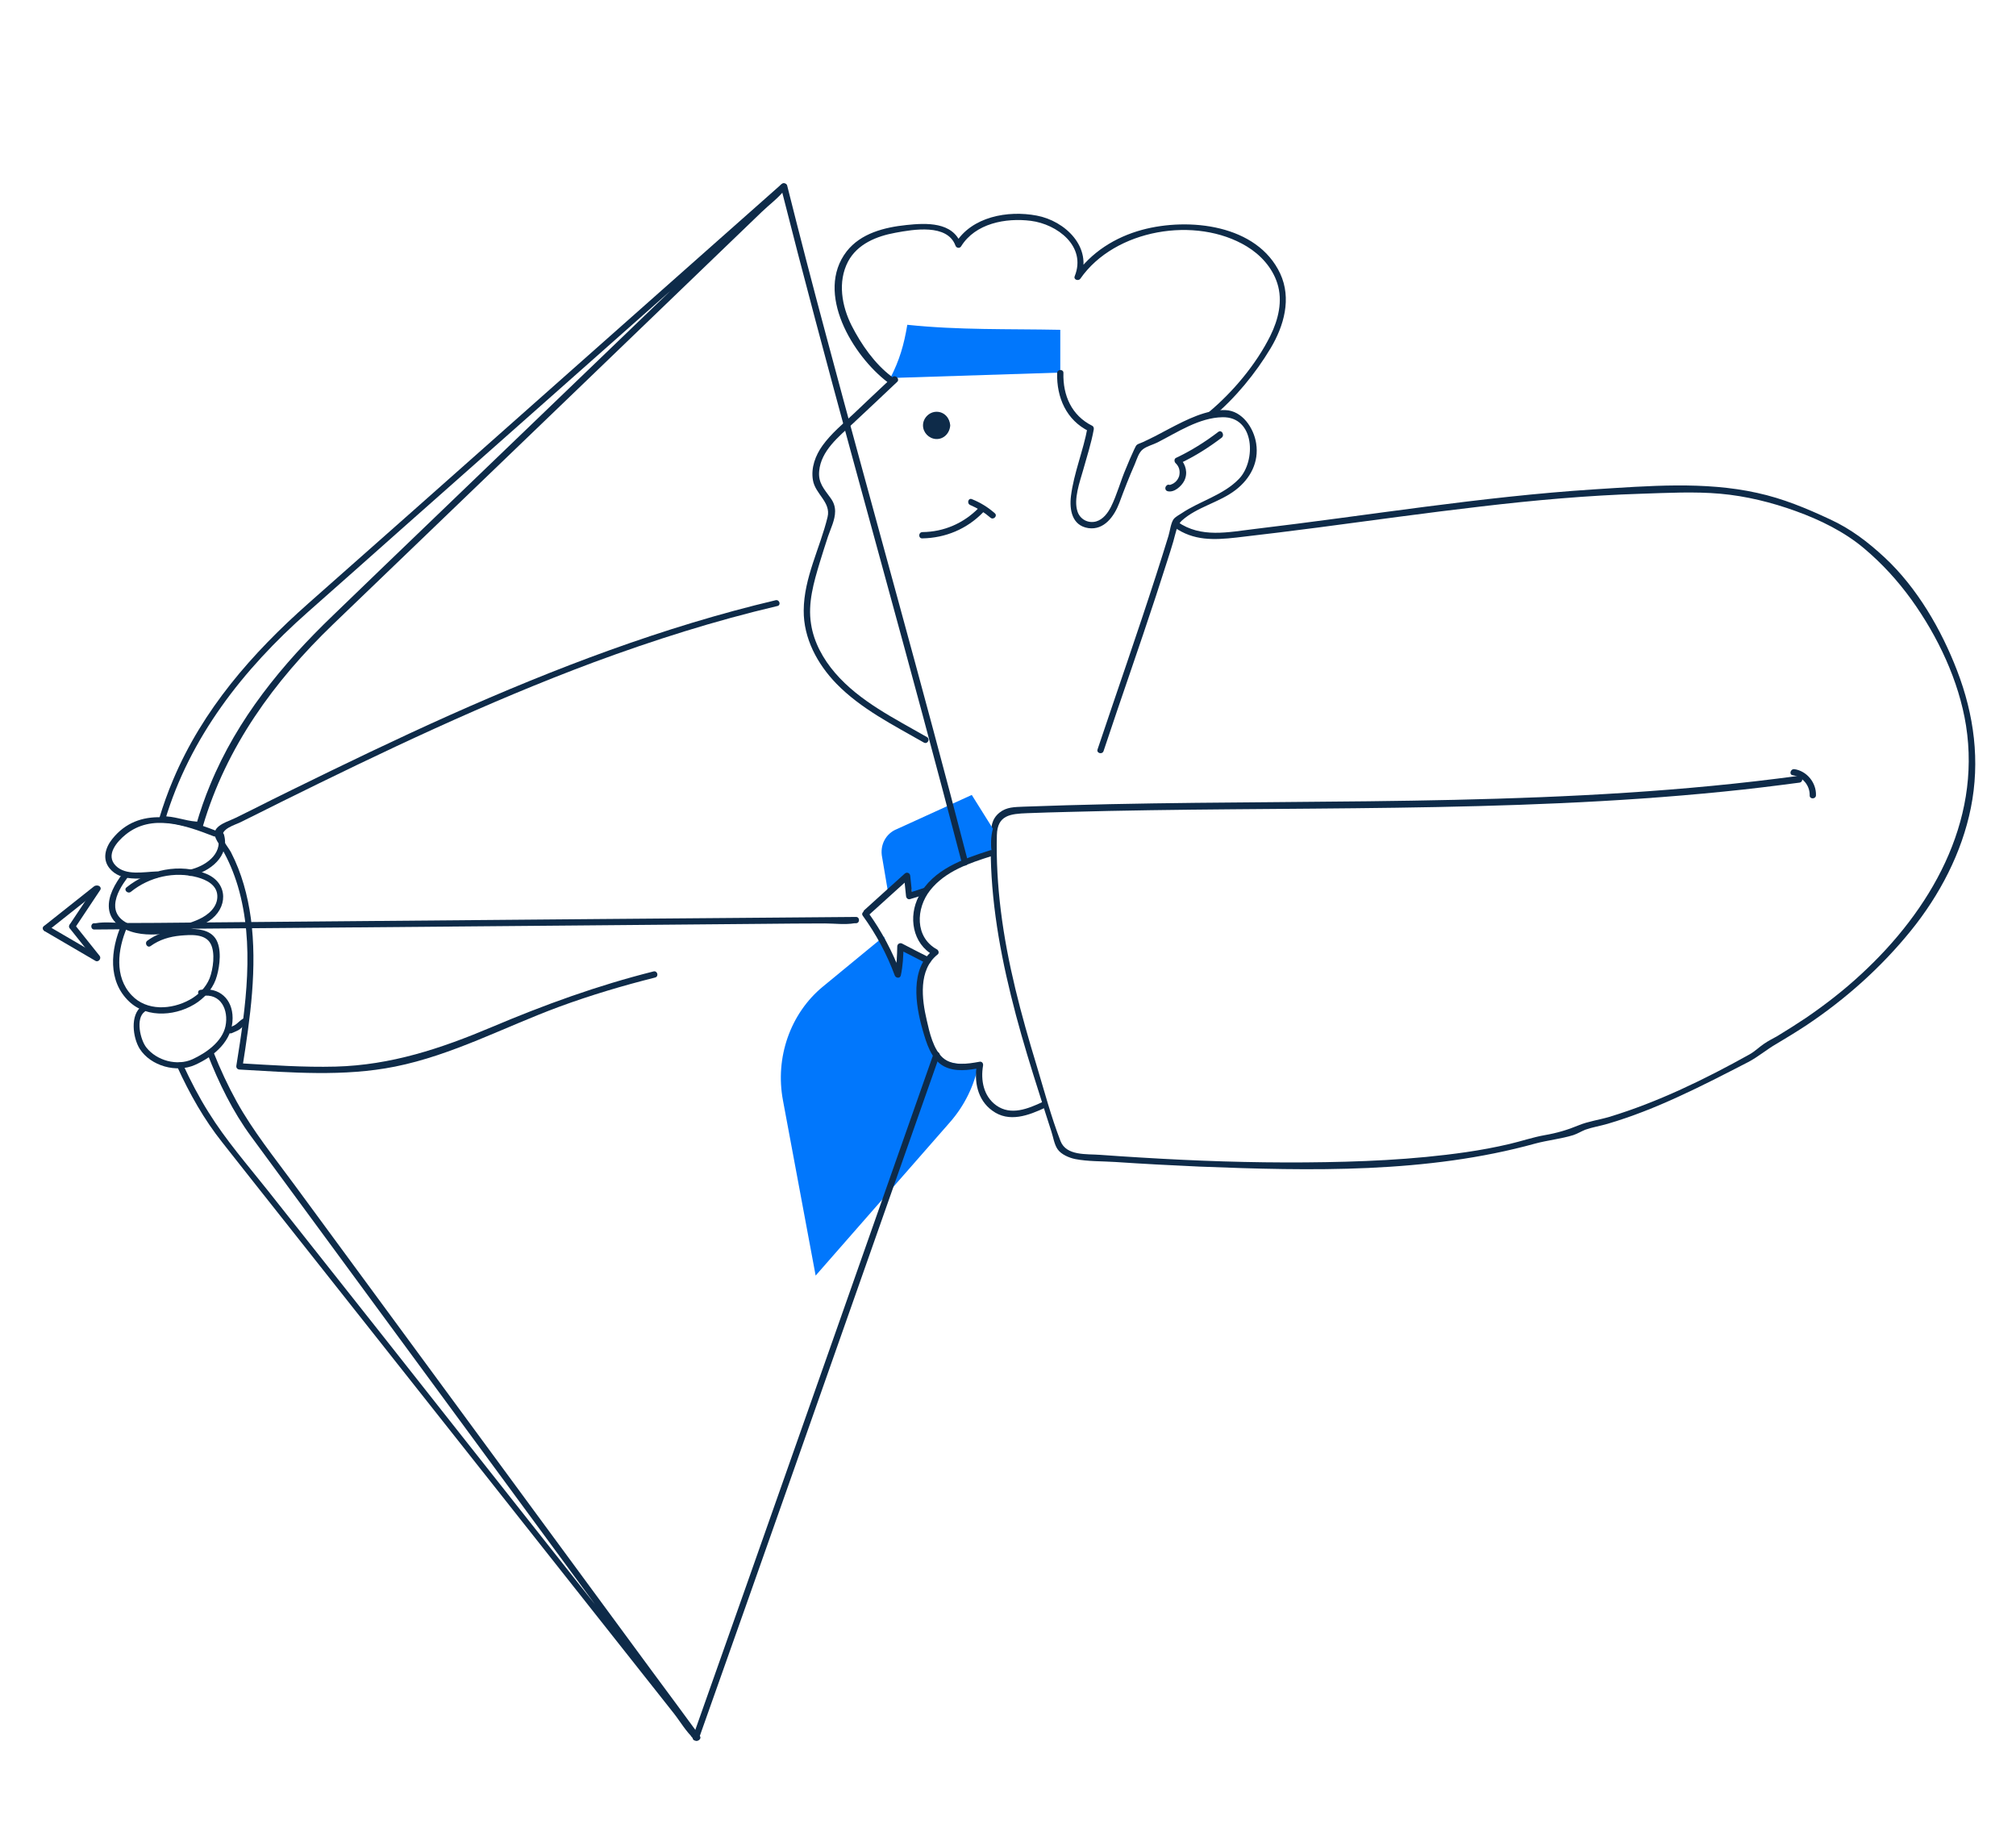 <svg width="330" height="300" viewBox="0 0 330 300" fill="none" xmlns="http://www.w3.org/2000/svg">
<path d="M148.517 53.163C147.969 56.456 147.25 58.927 145.743 61.877C155.026 61.569 164.275 61.294 173.559 60.985C173.559 58.652 173.559 56.319 173.559 53.986C165.029 53.814 157.013 54.054 148.517 53.163Z" fill="#0177FC"/>
<path d="M146.085 61.74C143.961 63.73 141.837 65.72 139.713 67.745C137.966 69.391 136.048 70.97 134.643 72.925C133.479 74.538 132.725 76.562 133.068 78.587C133.445 80.885 136.048 82.189 135.466 84.625C134.232 89.738 131.595 94.541 131.56 99.928C131.526 104.491 133.787 108.677 136.904 111.902C140.947 116.054 146.256 118.696 151.223 121.543C151.806 121.887 152.32 120.994 151.737 120.651C146.496 117.632 140.707 114.819 136.699 110.152C134.746 107.888 133.205 105.109 132.759 102.124C132.211 98.727 133.205 95.33 134.164 92.139C134.609 90.698 135.055 89.257 135.534 87.816C135.979 86.512 136.699 85.106 136.699 83.699C136.699 82.841 136.425 82.155 135.945 81.503C134.918 80.062 133.89 79.033 134.095 77.077C134.404 73.783 137.281 71.484 139.542 69.391C142.009 67.093 144.441 64.794 146.907 62.461C147.284 62.015 146.565 61.26 146.085 61.74Z" fill="#0E2B49"/>
<path d="M150.984 88.125C154.786 88.057 158.28 86.581 160.918 83.871C161.397 83.39 160.644 82.67 160.198 83.15C157.732 85.655 154.512 87.062 150.984 87.096C150.298 87.13 150.298 88.16 150.984 88.125Z" fill="#0E2B49"/>
<path d="M158.829 82.67C160.027 83.184 161.124 83.871 162.117 84.728C162.597 85.174 163.35 84.454 162.837 84.008C161.706 83.013 160.473 82.258 159.103 81.709C158.486 81.434 158.212 82.43 158.829 82.67Z" fill="#0E2B49"/>
<path d="M145.948 61.638C143.173 59.545 140.981 56.388 139.405 53.3C137.795 50.109 137.076 46.129 138.823 42.801C140.364 39.919 143.516 38.65 146.565 38.1C149.511 37.551 155.06 36.591 156.396 40.193C156.533 40.605 157.081 40.708 157.321 40.331C159.651 36.556 164.618 35.63 168.728 36.145C173.079 36.694 177.875 40.331 175.922 45.203C175.682 45.786 176.539 46.06 176.847 45.614C182.465 37.517 195.756 35.287 204.081 40.331C206.342 41.703 208.26 43.796 209.082 46.369C210.007 49.251 209.253 52.305 207.952 54.947C205.622 59.648 201.786 64.211 197.778 67.539C197.264 67.951 197.983 68.671 198.497 68.259C202.197 65.171 205.519 61.123 207.986 57.006C210.178 53.334 211.446 48.874 209.562 44.791C205.793 36.728 194.592 35.562 186.953 37.62C182.534 38.821 178.594 41.291 175.956 45.1C176.265 45.237 176.573 45.374 176.881 45.512C178.868 40.468 174.346 36.145 169.688 35.287C164.96 34.395 159.068 35.459 156.396 39.816C156.705 39.85 157.013 39.885 157.321 39.953C155.951 36.282 151.635 36.488 148.38 36.831C144.783 37.208 140.913 38.169 138.583 41.154C133.342 47.948 139.611 58.241 145.297 62.564C145.948 62.941 146.462 62.049 145.948 61.638Z" fill="#0E2B49"/>
<path d="M199.422 70.695C197.263 72.342 194.968 73.783 192.502 74.95C192.194 75.087 192.194 75.533 192.399 75.773C193.016 76.356 193.221 77.077 193.016 77.935C192.742 78.724 192.194 79.204 191.371 79.41C191.44 79.685 191.508 79.993 191.611 80.268C191.645 80.234 191.645 80.234 191.68 80.199C191.44 80.199 191.2 80.199 190.96 80.199L190.995 80.234C191.474 80.68 192.194 79.959 191.714 79.513L191.68 79.479C191.474 79.307 191.132 79.273 190.96 79.479C190.926 79.513 190.926 79.513 190.892 79.547C190.652 79.822 190.721 80.302 191.132 80.405C192.194 80.68 193.393 79.582 193.838 78.724C194.489 77.454 194.112 76.048 193.187 75.053C193.153 75.327 193.118 75.602 193.084 75.876C195.551 74.71 197.846 73.269 200.004 71.622C200.484 71.176 199.97 70.284 199.422 70.695Z" fill="#0E2B49"/>
<path d="M180.65 122.916C183.459 114.441 186.439 106.035 189.214 97.561C189.83 95.639 190.447 93.718 191.063 91.831C191.406 90.767 191.748 89.703 192.057 88.64C192.399 87.507 192.571 86.032 193.461 85.209C195.928 82.978 199.593 82.258 202.265 80.199C204.663 78.347 206.102 75.67 205.622 72.582C205.245 70.078 203.361 67.23 200.587 67.127C197.469 67.024 194.215 68.705 191.509 70.112C190.036 70.901 188.563 71.69 187.055 72.377C186.028 72.823 186.096 72.617 185.651 73.578C185.171 74.607 184.726 75.636 184.315 76.665C183.424 78.724 182.842 80.989 181.848 82.978C181.335 83.974 180.581 85.003 179.451 85.346C178.115 85.723 176.779 85.003 176.368 83.699C175.717 81.709 176.744 78.896 177.292 76.974C177.909 74.744 178.628 72.582 179.039 70.284C179.074 70.078 179.005 69.803 178.8 69.7C175.408 68.019 173.97 64.725 174.072 61.054C174.107 60.402 173.079 60.402 173.045 61.054C172.942 65.068 174.552 68.774 178.252 70.592C178.183 70.387 178.08 70.215 178.012 70.009C177.327 73.783 175.785 77.386 175.306 81.194C175.032 83.459 175.477 86.032 178.149 86.444C180.752 86.821 182.397 84.488 183.219 82.327C184.007 80.199 184.829 78.072 185.754 75.979C186.096 75.156 186.405 74.023 187.124 73.509C187.775 73.028 188.734 72.788 189.488 72.411C192.776 70.73 196.305 68.362 200.107 68.294C205.417 68.191 205.622 75.465 202.813 78.381C200.244 81.057 196.442 81.984 193.427 84.008C193.016 84.282 192.399 84.591 192.091 85.003C191.646 85.655 191.509 86.924 191.269 87.713C190.618 89.841 189.933 92.002 189.248 94.129C186.165 103.702 182.842 113.172 179.656 122.676C179.451 123.293 180.444 123.568 180.65 122.916Z" fill="#0E2B49"/>
<path d="M294.38 126.999C257.006 132.077 219.222 130.842 181.643 131.631C176.916 131.734 172.222 131.871 167.495 132.043C166.091 132.111 164.789 132.077 163.624 133.003C162.288 134.067 162.22 135.405 162.185 136.983C161.98 145.733 163.384 154.448 165.474 162.922C166.536 167.28 167.803 171.603 169.139 175.892C169.79 177.95 170.441 180.009 171.092 182.068C171.435 183.097 171.743 184.126 172.085 185.155C172.394 186.082 172.565 187.317 173.113 188.106C173.695 188.964 174.997 189.513 175.991 189.719C178.08 190.13 180.41 190.062 182.534 190.199C187.124 190.508 191.714 190.748 196.304 190.954C214.529 191.674 233.609 192.086 251.32 187.18C253.375 186.631 255.499 186.425 257.52 185.807C258.239 185.567 258.822 185.19 259.507 184.915C260.672 184.504 261.973 184.298 263.138 183.955C267.112 182.788 270.983 181.244 274.785 179.494C278.622 177.744 282.39 175.789 286.124 173.867C287.837 172.975 289.138 171.809 290.817 170.848C292.495 169.853 294.174 168.824 295.784 167.76C302.19 163.471 307.979 158.29 312.809 152.32C317.502 146.522 321.134 139.591 322.607 132.249C324.148 124.597 323.155 117.015 320.346 109.741C317.776 103.05 313.803 96.188 308.493 91.248C305.753 88.709 302.978 86.581 299.552 85.003C295.647 83.185 291.879 81.606 287.631 80.68C278.999 78.758 269.784 79.548 261.014 80.097C242.379 81.297 223.949 84.385 205.417 86.581C201.066 87.096 196.613 88.125 192.742 85.415C192.194 85.037 191.68 85.929 192.228 86.307C195.38 88.537 198.702 88.4 202.402 87.988C206.855 87.473 211.343 86.924 215.796 86.341C224.668 85.175 233.507 83.939 242.379 82.91C251.114 81.881 259.884 81.092 268.688 80.817C272.97 80.68 277.32 80.44 281.602 80.817C285.816 81.195 289.995 82.224 293.968 83.665C297.874 85.072 301.882 87.027 305.102 89.738C308.082 92.243 310.617 95.022 312.878 98.144C317.194 104.148 320.654 111.422 321.819 118.765C324.319 134.65 315.961 149.061 304.622 159.491C301.813 162.099 298.799 164.432 295.647 166.593C294.106 167.623 292.53 168.618 290.954 169.578C290.235 169.99 289.447 170.368 288.762 170.848C287.939 171.397 287.289 172.083 286.364 172.598C279.101 176.646 271.36 180.421 263.412 182.822C261.802 183.303 259.986 183.543 258.411 184.195C256.595 184.95 254.848 185.464 252.861 185.807C250.909 186.15 249.025 186.802 247.106 187.248C244.777 187.797 242.379 188.243 240.015 188.587C231.28 189.856 222.476 190.199 213.672 190.268C204.731 190.336 195.791 190.028 186.85 189.479C184.589 189.341 182.362 189.204 180.101 189.033C177.875 188.861 174.552 189.238 173.593 186.768C172.051 182.788 170.921 178.499 169.688 174.416C167.153 166.113 164.892 157.707 163.83 149.095C163.316 144.978 163.076 140.826 163.179 136.709C163.247 133.415 165.406 133.209 168.146 133.106C170.373 133.038 172.634 132.935 174.86 132.901C210.624 131.906 246.49 133.175 282.15 129.572C286.329 129.161 290.474 128.646 294.619 128.097C295.304 127.891 295.03 126.896 294.38 126.999Z" fill="#0E2B49"/>
<path d="M293.455 126.896C295.065 127.136 296.264 128.543 296.229 130.19C296.195 130.842 297.223 130.842 297.257 130.19C297.326 128.131 295.784 126.21 293.729 125.901C293.078 125.832 292.804 126.793 293.455 126.896Z" fill="#0E2B49"/>
<path d="M15.432 152.148C19.578 152.114 23.722 152.08 27.867 152.046C37.767 151.977 47.667 151.874 57.567 151.805C69.557 151.702 81.512 151.599 93.502 151.497C103.916 151.394 114.33 151.325 124.744 151.222C128.169 151.188 131.595 151.153 135.02 151.153C136.562 151.153 138.343 151.394 139.885 151.119C139.953 151.119 140.022 151.119 140.124 151.119C140.775 151.119 140.775 150.09 140.124 150.09C135.979 150.124 131.835 150.158 127.69 150.193C117.79 150.261 107.89 150.364 97.99 150.433C86 150.536 74.045 150.639 62.055 150.742C51.641 150.845 41.227 150.913 30.813 151.016C27.388 151.051 23.962 151.085 20.537 151.085C18.995 151.085 17.214 150.845 15.672 151.119C15.604 151.119 15.535 151.119 15.432 151.119C14.782 151.119 14.782 152.148 15.432 152.148Z" fill="#0E2B49"/>
<path d="M15.398 145.08C12.658 147.242 9.917 149.438 7.177 151.599C6.663 152.011 7.382 152.732 7.896 152.32C10.637 150.158 13.377 147.963 16.118 145.801C16.666 145.424 15.912 144.703 15.398 145.08Z" fill="#0E2B49"/>
<path d="M16.049 156.334C13.309 154.722 10.568 153.143 7.828 151.531C7.245 151.188 6.731 152.08 7.314 152.423C10.054 154.036 12.795 155.614 15.535 157.226C16.083 157.569 16.597 156.677 16.049 156.334Z" fill="#0E2B49"/>
<path d="M32.012 135.474C32.218 135.508 32.389 135.542 32.595 135.577C32.869 135.645 33.143 135.508 33.211 135.234C37.014 122.264 44.893 111.456 54.519 102.192C59.623 97.286 64.727 92.38 69.831 87.473C77.847 79.753 85.863 72.068 93.879 64.348C101.518 56.971 109.191 49.629 116.83 42.252C119.434 39.747 122.071 37.208 124.675 34.704C125.874 33.537 127.484 32.37 128.477 31.032C128.512 30.964 128.614 30.93 128.649 30.861C129.128 30.415 128.409 29.694 127.929 30.14C124.469 33.194 121.044 36.248 117.584 39.301C109.637 46.335 101.723 53.369 93.776 60.402C85.109 68.088 76.442 75.773 67.776 83.459C61.986 88.571 56.231 93.683 50.442 98.796C41.261 106.927 33.177 116.157 28.347 127.617C27.456 129.71 26.703 131.837 26.052 133.998C25.949 134.307 26.223 134.65 26.531 134.65C28.45 134.582 30.197 135.371 32.115 135.508C32.766 135.542 32.766 134.513 32.115 134.479C30.197 134.341 28.484 133.552 26.531 133.621C26.703 133.827 26.874 134.067 27.011 134.273C31.087 120.652 39.823 109.535 50.339 100.237C55.615 95.57 60.89 90.904 66.166 86.204C74.627 78.724 83.088 71.21 91.549 63.73C99.668 56.525 107.821 49.32 115.94 42.115C118.749 39.61 121.558 37.14 124.367 34.635C125.257 33.846 126.114 33.091 127.004 32.302C127.381 31.959 128.169 31.513 128.409 31.067C128.443 30.998 128.546 30.964 128.58 30.895C128.34 30.655 128.101 30.415 127.861 30.175C124.641 33.297 121.386 36.385 118.166 39.507C110.733 46.644 103.299 53.815 95.866 60.951C87.644 68.843 79.457 76.734 71.236 84.626C65.652 89.978 60.102 95.33 54.519 100.717C46.16 108.746 38.864 117.632 34.41 128.44C33.52 130.567 32.766 132.763 32.115 134.993C32.321 134.89 32.526 134.753 32.732 134.65C32.526 134.616 32.355 134.582 32.149 134.547C31.636 134.376 31.361 135.371 32.012 135.474Z" fill="#0E2B49"/>
<path d="M29.032 174.656C31.019 179.014 33.417 183.268 36.397 187.008C37.973 189.033 39.583 191.023 41.159 193.047C47.222 200.698 53.285 208.384 59.349 216.035C67.159 225.882 74.935 235.764 82.746 245.611C89.631 254.291 96.482 263.006 103.368 271.687C105.663 274.603 107.992 277.519 110.287 280.436C111.315 281.74 112.343 283.524 113.61 284.622C113.679 284.656 113.713 284.759 113.747 284.793C114.09 285.239 114.912 284.656 114.57 284.176C111.966 280.642 109.363 277.073 106.725 273.539C100.525 265.099 94.324 256.693 88.124 248.253C80.827 238.337 73.531 228.387 66.234 218.471C60.205 210.271 54.176 202.071 48.147 193.87C44.893 189.444 41.433 185.156 38.761 180.352C37.322 177.744 36.055 175.034 34.958 172.255C34.719 171.637 33.725 171.912 33.965 172.529C35.815 177.264 38.11 181.965 41.124 186.048C42.597 188.038 44.036 190.028 45.509 192.018C51.162 199.737 56.848 207.423 62.5 215.143C69.831 225.127 77.162 235.077 84.493 245.062C90.967 253.88 97.442 262.697 103.916 271.481C106.074 274.432 108.232 277.382 110.39 280.299C111.075 281.225 111.761 282.151 112.411 283.078C112.685 283.455 113.062 284.279 113.473 284.553C113.542 284.587 113.576 284.69 113.61 284.759C113.884 284.553 114.158 284.347 114.432 284.141C111.658 280.642 108.917 277.142 106.143 273.677C99.565 265.374 93.022 257.07 86.445 248.767C78.669 238.92 70.859 229.073 63.083 219.192C56.677 211.094 50.237 202.963 43.831 194.865C40.508 190.679 36.945 186.597 34.136 182.068C32.56 179.563 31.19 176.921 29.957 174.245C29.649 173.524 28.758 174.039 29.032 174.656Z" fill="#0E2B49"/>
<path d="M162.528 135.645L159.068 130.121L146.804 135.714C145.057 136.4 143.961 138.287 144.406 140.38L145.434 146.453C145.605 146.007 145.811 145.561 146.085 145.08C146.976 143.468 149.134 144.36 149.271 145.938C149.271 146.041 149.271 146.144 149.305 146.281C149.648 146.247 149.956 146.213 150.299 146.11C150.71 146.007 151.086 146.041 151.395 146.178C152.525 144.429 154.341 143.022 156.088 141.958C158.075 140.757 160.199 140.105 162.391 139.934C162.391 139.865 162.391 139.831 162.391 139.762C162.117 138.459 162.185 136.915 162.528 135.645Z" fill="#0177FC"/>
<path d="M151.6 167.383C150.025 164.569 150.504 161.756 151.532 158.53C151.703 158.016 151.909 157.467 152.046 156.952C151.258 156.609 148.346 155.751 147.627 155.271C146.839 154.756 147.969 158.771 146.942 159.045C146.188 159.251 145.058 153.967 144.681 153.281L134.712 161.481C129.368 165.873 126.833 173.112 128.169 180.146L133.513 208.795L155.54 183.646C157.904 180.935 159.479 177.676 160.164 174.245C157.664 174.142 154.923 174.485 153.073 172.426C151.943 171.019 151.635 169.235 151.6 167.383Z" fill="#0177FC"/>
<path d="M11.459 152.011C12.829 153.727 14.199 155.442 15.569 157.158C15.98 157.673 16.7 156.952 16.289 156.437C14.918 154.722 13.548 153.006 12.178 151.291C11.801 150.742 11.047 151.497 11.459 152.011Z" fill="#0E2B49"/>
<path d="M15.501 145.184C14.131 147.242 12.761 149.301 11.39 151.36C11.014 151.909 11.904 152.423 12.281 151.874C13.651 149.816 15.021 147.757 16.392 145.698C16.769 145.149 15.878 144.635 15.501 145.184Z" fill="#0E2B49"/>
<path d="M152.149 156.746C150.641 155.991 149.168 155.237 147.661 154.447C147.319 154.276 146.907 154.482 146.873 154.893C146.839 156.403 146.805 157.878 146.462 159.388C146.805 159.388 147.113 159.388 147.456 159.388C146.12 155.82 144.338 152.457 142.112 149.369C141.735 148.855 140.844 149.335 141.221 149.884C143.413 152.903 145.16 156.163 146.462 159.663C146.633 160.109 147.319 160.212 147.456 159.663C147.798 158.084 147.867 156.506 147.901 154.928C147.627 155.065 147.387 155.237 147.113 155.374C148.62 156.129 150.093 156.883 151.601 157.673C152.217 157.947 152.765 157.055 152.149 156.746Z" fill="#0E2B49"/>
<path d="M142.214 149.781C144.441 147.791 146.633 145.767 148.86 143.777C148.552 143.64 148.278 143.537 147.969 143.399C148.072 144.497 148.209 145.595 148.312 146.693C148.346 147.002 148.62 147.277 148.963 147.174C149.819 146.933 150.675 146.659 151.498 146.35C152.114 146.144 151.84 145.149 151.224 145.355C150.367 145.63 149.545 145.904 148.689 146.179C148.894 146.35 149.134 146.522 149.339 146.659C149.237 145.561 149.1 144.463 148.997 143.365C148.963 142.919 148.483 142.679 148.106 142.988C145.88 144.978 143.687 147.002 141.461 148.992C141.015 149.507 141.735 150.227 142.214 149.781Z" fill="#0E2B49"/>
<path d="M152.799 172.529C142.591 201.556 132.383 230.582 122.14 259.609C119.228 267.844 116.317 276.078 113.405 284.313C113.199 284.93 114.193 285.205 114.398 284.587C124.675 255.629 134.849 226.637 145.057 197.644C147.969 189.375 150.881 181.107 153.793 172.803C153.998 172.152 153.005 171.877 152.799 172.529Z" fill="#0E2B49"/>
<path d="M127.827 30.655C135.123 59.51 143.242 88.125 150.984 116.877C153.176 125.009 155.334 133.175 157.458 141.307C157.63 141.958 158.623 141.684 158.452 141.032C151.018 112.246 142.9 83.63 135.226 54.913C133.034 46.747 130.91 38.581 128.855 30.381C128.649 29.729 127.656 30.003 127.827 30.655Z" fill="#0E2B49"/>
<path d="M162.083 139.179C157.664 140.586 152.697 142.302 150.401 146.693C148.654 150.022 149.34 154.482 152.834 156.369C152.799 156.094 152.765 155.82 152.731 155.546C148.928 158.531 149.853 164.501 151.018 168.549C151.635 170.676 152.388 173.387 154.478 174.519C156.328 175.514 158.589 175.171 160.541 174.794C160.336 174.588 160.13 174.382 159.925 174.176C159.411 176.99 159.993 180.043 162.425 181.793C165.166 183.817 168.386 182.582 171.161 181.278C171.777 181.004 171.229 180.112 170.647 180.386C168.283 181.484 165.474 182.651 163.076 180.935C160.987 179.426 160.507 176.818 160.918 174.416C160.987 174.005 160.678 173.696 160.301 173.799C158.417 174.142 155.951 174.554 154.341 173.147C152.765 171.74 152.149 168.995 151.703 167.005C150.881 163.54 150.299 158.736 153.485 156.232C153.759 156.026 153.656 155.58 153.382 155.408C149.716 153.418 149.922 148.683 152.251 145.733C154.752 142.576 158.691 141.272 162.391 140.106C162.973 139.969 162.699 138.974 162.083 139.179Z" fill="#0E2B49"/>
<path d="M154.512 69.632C154.444 71.176 152.114 71.176 152.114 69.632C152.114 68.088 154.444 68.088 154.512 69.632C154.546 70.284 155.574 70.284 155.54 69.632C155.471 68.431 154.581 67.401 153.313 67.401C152.114 67.401 151.086 68.431 151.086 69.632C151.086 70.798 152.046 71.793 153.21 71.862C154.512 71.93 155.471 70.867 155.54 69.632C155.574 68.98 154.546 68.98 154.512 69.632Z" fill="#0E2B49"/>
<path d="M153.313 71.347C154.259 71.347 155.026 70.579 155.026 69.632C155.026 68.684 154.259 67.916 153.313 67.916C152.367 67.916 151.6 68.684 151.6 69.632C151.6 70.579 152.367 71.347 153.313 71.347Z" fill="#0E2B49"/>
<path d="M126.97 98.247C108.575 102.604 90.864 109.363 73.634 117.049C64.898 120.96 56.3 125.112 47.702 129.332C45.612 130.361 43.523 131.391 41.433 132.454C40.474 132.935 39.549 133.381 38.59 133.861C37.63 134.341 36.157 134.753 35.472 135.577C34.582 136.675 35.746 137.91 36.294 138.87C37.425 140.826 38.281 142.885 38.932 145.046C41.741 154.55 40.234 164.809 38.692 174.416C38.624 174.759 38.829 175.034 39.172 175.068C47.633 175.548 56.266 176.269 64.659 174.588C74.079 172.701 82.643 168.069 91.584 164.775C96.722 162.888 101.929 161.344 107.239 160.006C107.89 159.834 107.616 158.839 106.965 159.011C97.818 161.309 89.117 164.466 80.451 168.137C72.16 171.637 64.008 174.347 54.93 174.588C49.689 174.725 44.447 174.347 39.206 174.039C39.377 174.245 39.549 174.485 39.686 174.691C40.953 166.662 42.152 158.393 41.056 150.261C40.542 146.556 39.549 142.885 37.836 139.557C37.493 138.87 36.637 137.91 36.431 137.155C36.089 135.645 38.418 135.062 39.377 134.582C41.57 133.484 43.762 132.42 45.92 131.322C62.706 123.019 79.628 114.956 97.202 108.403C107.033 104.766 117.002 101.609 127.21 99.207C127.895 99.105 127.621 98.109 126.97 98.247Z" fill="#0E2B49"/>
<path d="M20.023 143.056C18.858 144.635 17.625 146.659 17.831 148.718C18.036 150.708 19.68 151.943 21.462 152.492C23.586 153.178 25.949 153.007 28.108 152.698C30.163 152.389 32.389 151.943 34.171 150.776C37.322 148.718 37.425 144.6 33.828 143.056C29.512 141.204 24.271 142.37 20.708 145.252C20.194 145.664 20.914 146.385 21.428 145.973C24.442 143.537 28.553 142.576 32.321 143.605C33.794 144.017 35.507 144.841 35.575 146.625C35.644 148.478 34.068 149.781 32.561 150.468C29.786 151.737 26.086 152.252 23.106 151.806C21.119 151.497 18.756 150.468 18.858 148.1C18.927 146.419 19.989 144.841 20.948 143.537C21.325 143.022 20.434 142.507 20.023 143.056Z" fill="#0E2B49"/>
<path d="M19.886 151.325C18.104 155.442 17.59 160.589 21.153 163.951C24.168 166.799 29.169 166.284 32.389 164.02C33.862 162.956 35.027 161.515 35.506 159.731C35.986 158.05 36.329 155.236 35.301 153.658C34.307 152.149 32.321 152.011 30.676 152.046C28.347 152.08 26.052 152.56 24.133 153.967C23.585 154.344 24.099 155.236 24.647 154.859C26.12 153.795 27.765 153.315 29.546 153.144C31.19 153.006 33.588 152.8 34.479 154.482C35.267 155.957 34.89 158.633 34.307 160.143C33.691 161.653 32.492 162.853 31.053 163.643C28.073 165.289 23.996 165.53 21.53 162.888C18.687 159.868 19.269 155.374 20.776 151.84C21.016 151.256 20.125 150.742 19.886 151.325Z" fill="#0E2B49"/>
<path d="M23.208 164.706C21.256 166.113 21.735 169.853 22.866 171.671C24.681 174.519 28.929 175.651 31.909 174.313C35.061 172.907 38.11 170.333 38.075 166.628C38.075 163.54 35.883 161.516 32.8 162.03C32.149 162.133 32.423 163.128 33.074 163.025C36.123 162.511 37.459 165.29 36.911 167.966C36.363 170.539 33.725 172.358 31.498 173.387C28.998 174.519 25.675 173.627 23.962 171.466C22.969 170.23 22.146 166.696 23.688 165.598C24.236 165.187 23.722 164.295 23.208 164.706Z" fill="#0E2B49"/>
<path d="M31.293 143.365C34.376 142.679 37.631 140.14 36.671 136.64C36.5 135.988 35.507 136.263 35.678 136.915C36.466 139.865 33.52 141.821 31.019 142.37C30.368 142.507 30.642 143.502 31.293 143.365Z" fill="#0E2B49"/>
<path d="M35.198 135.92C29.614 133.758 22.729 131.871 18.378 137.327C17.248 138.733 16.7 140.62 17.933 142.13C19.783 144.395 23.106 143.743 25.641 143.674C26.291 143.64 26.291 142.61 25.641 142.645C23.551 142.713 20.605 143.365 18.961 141.718C17.214 139.968 19.132 137.773 20.571 136.606C24.853 133.141 30.368 135.096 34.958 136.881C35.541 137.155 35.78 136.16 35.198 135.92Z" fill="#0E2B49"/>
<path d="M37.973 169.098C38.384 168.892 38.864 168.755 39.24 168.48C39.617 168.206 39.857 167.863 40.268 167.657C40.85 167.348 40.337 166.456 39.754 166.765C39.343 167.005 39.069 167.314 38.727 167.588C38.384 167.897 37.87 168.034 37.459 168.24C36.842 168.48 37.356 169.373 37.973 169.098Z" fill="#0E2B49"/>
</svg>
